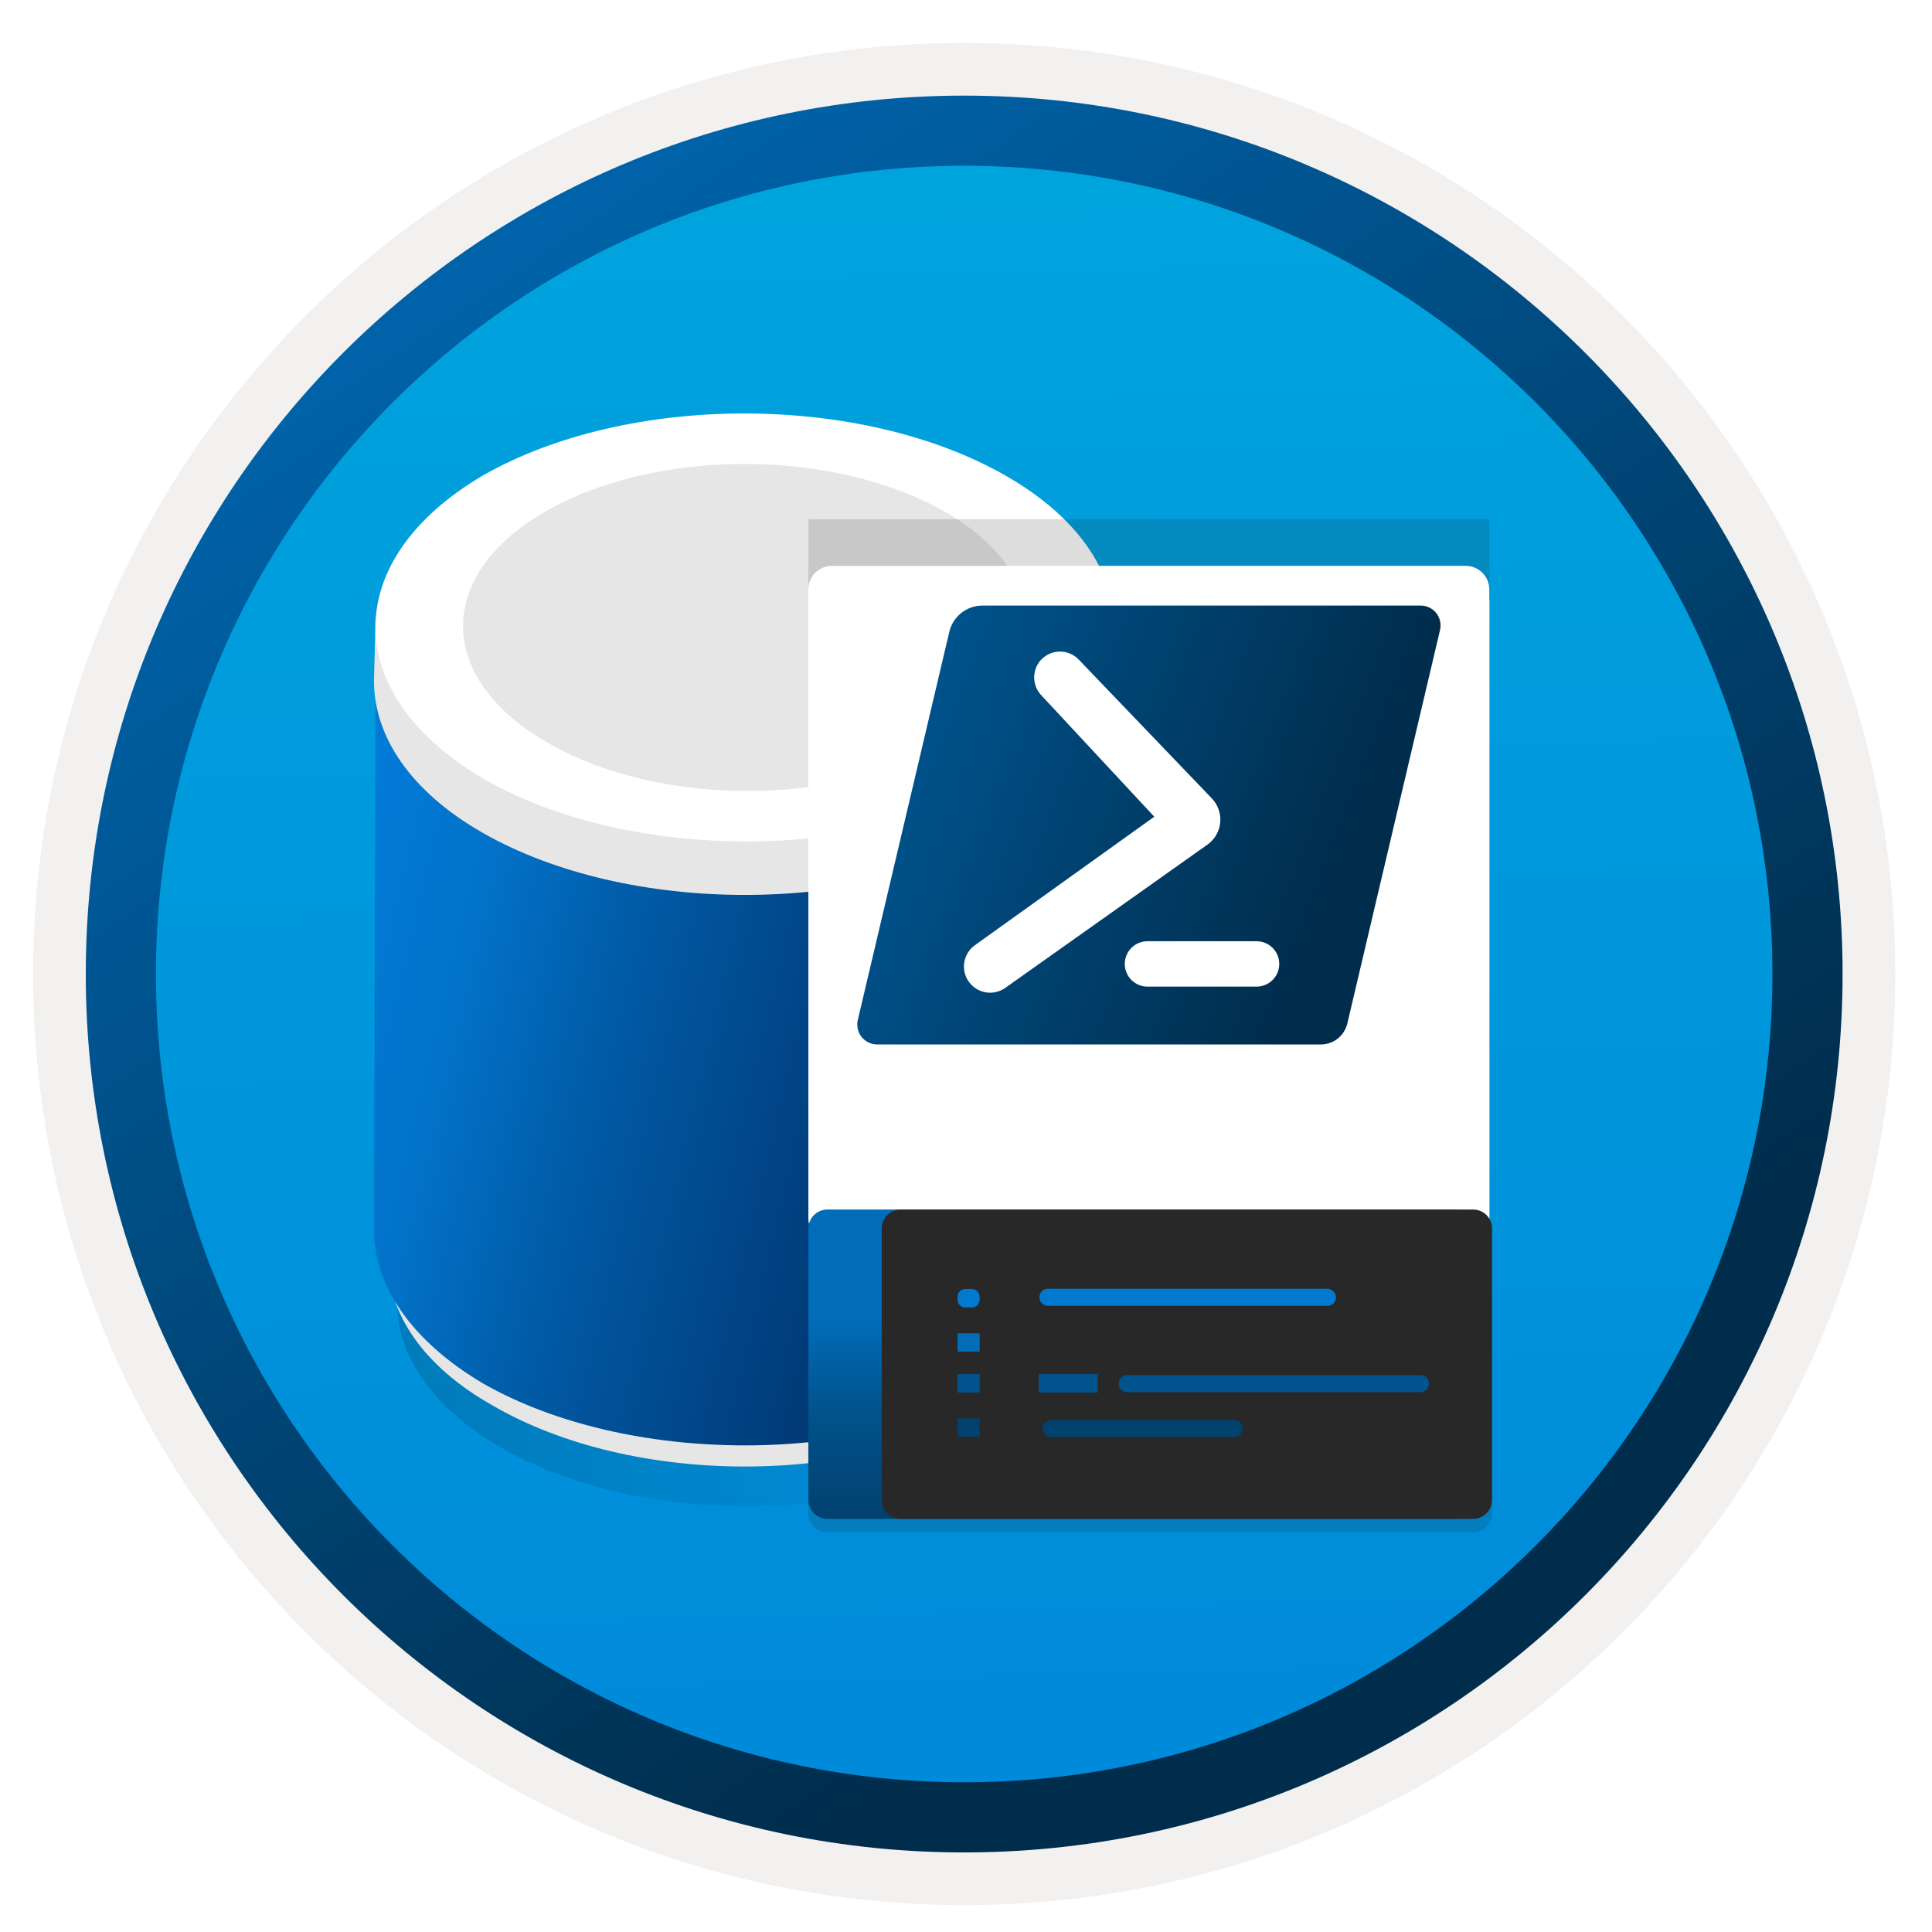 <svg width="103" height="103" viewBox="0 0 103 103" fill="none" xmlns="http://www.w3.org/2000/svg">
<path d="M51.403 98.738C25.553 98.738 4.593 77.788 4.593 51.928C4.593 26.068 25.553 5.118 51.403 5.118C77.253 5.118 98.213 26.078 98.213 51.928C98.213 77.778 77.253 98.738 51.403 98.738Z" fill="url(#paint0_linear_1123_286)"/>
<path fill-rule="evenodd" clip-rule="evenodd" d="M97.303 51.928C97.303 77.278 76.753 97.828 51.403 97.828C26.053 97.828 5.503 77.278 5.503 51.928C5.503 26.578 26.053 6.028 51.403 6.028C76.753 6.028 97.303 26.578 97.303 51.928ZM51.403 2.288C78.823 2.288 101.043 24.508 101.043 51.928C101.043 79.348 78.813 101.568 51.403 101.568C23.983 101.568 1.763 79.338 1.763 51.928C1.763 24.508 23.983 2.288 51.403 2.288Z" fill="#F2F1F0"/>
<path fill-rule="evenodd" clip-rule="evenodd" d="M94.493 51.928C94.493 75.728 75.203 95.018 51.403 95.018C27.603 95.018 8.313 75.728 8.313 51.928C8.313 28.128 27.603 8.838 51.403 8.838C75.203 8.838 94.493 28.128 94.493 51.928ZM51.403 5.098C77.263 5.098 98.233 26.068 98.233 51.928C98.233 77.788 77.263 98.758 51.403 98.758C25.543 98.758 4.573 77.788 4.573 51.928C4.573 26.068 25.533 5.098 51.403 5.098Z" fill="url(#paint1_linear_1123_286)"/>
<path opacity="0.15" d="M52.839 61.929C60.142 66.151 60.142 72.918 52.906 77.139C45.669 81.361 33.944 81.361 26.64 77.139C19.404 72.918 19.337 66.084 26.573 61.929C33.81 57.708 45.535 57.708 52.839 61.929Z" fill="url(#paint2_linear_1123_286)"/>
<path d="M58.668 63.718L58.576 67.214C58.576 69.974 56.736 72.826 53.056 74.942C45.696 79.265 33.737 79.265 26.285 74.942C22.513 72.826 20.673 69.974 20.673 67.122L20.765 63.626C20.765 66.478 22.605 69.238 26.377 71.446C33.829 75.77 45.788 75.77 53.148 71.446C56.828 69.33 58.668 66.478 58.668 63.718Z" fill="#E6E6E6"/>
<path d="M59.404 33.543L59.312 65.742C59.312 68.686 57.38 71.537 53.608 73.745C45.972 78.161 33.461 78.161 25.733 73.745C21.869 71.445 19.938 68.502 19.938 65.558L20.029 33.359C20.029 36.303 21.961 39.247 25.825 41.455C33.553 45.871 46.064 45.871 53.7 41.455C57.564 39.339 59.404 36.395 59.404 33.543Z" fill="url(#paint3_linear_1123_286)"/>
<path d="M59.404 32.715L59.312 36.395C59.312 39.339 57.38 42.191 53.608 44.399C45.972 48.815 33.461 48.815 25.733 44.399C21.869 42.191 19.938 39.247 19.938 36.303L20.029 32.623C20.029 35.567 21.961 38.511 25.825 40.719C33.553 45.135 46.064 45.135 53.7 40.719C57.564 38.511 59.404 35.659 59.404 32.715Z" fill="#E6E6E6"/>
<path d="M53.608 25.355C61.335 29.771 61.335 37.039 53.7 41.547C46.064 45.962 33.553 45.962 25.825 41.547C18.097 37.039 18.097 29.863 25.733 25.355C33.461 20.94 45.88 20.94 53.608 25.355Z" fill="white"/>
<path d="M50.388 27.287C56.276 30.691 56.276 36.211 50.48 39.615C44.592 43.019 35.117 43.019 29.229 39.615C23.249 36.211 23.157 30.691 29.045 27.287C34.933 23.883 44.408 23.883 50.388 27.287Z" fill="#E6E6E6"/>
<path opacity="0.15" d="M78.36 63.094C78.937 63.094 79.402 62.629 79.402 62.052V27.682H43.096V62.057C43.096 62.633 43.561 63.098 44.138 63.098H78.36V63.094Z" fill="#1F1D20"/>
<g filter="url(#filter0_d_1123_286)">
<path d="M79.398 27.99V27.426C79.398 26.729 78.834 26.166 78.137 26.166H44.357C43.659 26.166 43.096 26.729 43.096 27.426V28.052V28.625V60.952C43.096 61.649 43.659 62.213 44.357 62.213H78.146C78.843 62.213 79.407 61.649 79.407 60.952V28.052C79.407 28.03 79.398 28.012 79.398 27.99Z" fill="white"/>
</g>
<path d="M70.421 55.683H46.754C46.596 55.681 46.44 55.645 46.298 55.575C46.156 55.506 46.031 55.405 45.932 55.281C45.834 55.158 45.765 55.013 45.73 54.859C45.694 54.705 45.694 54.545 45.729 54.39L50.614 33.669C50.71 33.274 50.937 32.923 51.257 32.672C51.576 32.421 51.971 32.284 52.377 32.284H75.749C75.907 32.285 76.063 32.322 76.205 32.391C76.347 32.461 76.472 32.561 76.57 32.685C76.668 32.809 76.738 32.954 76.773 33.108C76.808 33.262 76.808 33.422 76.774 33.577L71.825 54.584C71.746 54.897 71.566 55.176 71.311 55.375C71.057 55.574 70.744 55.682 70.421 55.683Z" fill="url(#paint4_linear_1123_286)"/>
<path d="M66.994 52.599H61.176C61.017 52.6 60.86 52.569 60.713 52.508C60.566 52.447 60.432 52.358 60.319 52.246C60.207 52.134 60.118 52 60.057 51.853C59.996 51.706 59.964 51.549 59.964 51.39C59.964 51.231 59.996 51.073 60.057 50.926C60.118 50.779 60.207 50.646 60.319 50.533C60.432 50.421 60.566 50.332 60.713 50.271C60.86 50.211 61.017 50.18 61.176 50.18H66.994C67.314 50.181 67.621 50.308 67.848 50.535C68.074 50.762 68.201 51.069 68.201 51.39C68.201 51.71 68.074 52.017 67.848 52.244C67.621 52.471 67.314 52.599 66.994 52.599Z" fill="white"/>
<path d="M57.503 35.157L64.604 42.562C64.767 42.732 64.891 42.934 64.969 43.156C65.046 43.378 65.075 43.614 65.053 43.848C65.031 44.082 64.959 44.308 64.842 44.512C64.724 44.716 64.564 44.892 64.373 45.028L53.597 52.664C53.296 52.879 52.922 52.966 52.557 52.905C52.192 52.844 51.866 52.64 51.651 52.34C51.436 52.039 51.349 51.665 51.409 51.3C51.469 50.935 51.671 50.609 51.972 50.393L61.538 43.541L55.499 37.05C55.253 36.783 55.122 36.43 55.134 36.068C55.147 35.705 55.301 35.362 55.565 35.113C55.829 34.864 56.18 34.728 56.543 34.737C56.906 34.745 57.251 34.896 57.503 35.157Z" fill="white"/>
<path opacity="0.15" d="M78.535 65.198L44.088 65.198C43.534 65.198 43.079 65.653 43.079 66.207V80.68C43.079 81.235 43.534 81.69 44.088 81.69H78.535C79.089 81.69 79.544 81.235 79.544 80.68V66.207C79.544 65.638 79.089 65.198 78.535 65.198Z" fill="#1F1D20"/>
<path d="M77.535 64.483H44.108C43.553 64.483 43.098 64.938 43.098 65.493V79.966C43.098 80.521 43.553 80.976 44.108 80.976H77.535C78.089 80.976 78.544 80.521 78.544 79.966V65.493C78.544 64.924 78.089 64.483 77.535 64.483Z" fill="url(#paint5_linear_1123_286)"/>
<path d="M78.535 64.483H48.015C47.461 64.483 47.006 64.938 47.006 65.493V79.966C47.006 80.521 47.461 80.976 48.015 80.976H78.535C79.089 80.976 79.544 80.521 79.544 79.966V65.493C79.544 64.924 79.089 64.483 78.535 64.483Z" fill="#282828"/>
<path d="M51.818 68.721H51.462C51.234 68.721 51.049 68.906 51.049 69.134V69.29C51.049 69.518 51.234 69.703 51.462 69.703H51.818C52.045 69.703 52.23 69.518 52.23 69.29V69.134C52.23 68.906 52.045 68.721 51.818 68.721Z" fill="#0179CE"/>
<path d="M52.23 71.08H51.049V72.062H52.23V71.08Z" fill="#016CB8"/>
<path d="M52.23 73.256H51.049V74.237H52.23V73.256Z" fill="#01538D"/>
<path d="M52.23 75.616H51.049V76.598H52.23V75.616Z" fill="#01416E"/>
<path d="M58.528 73.256H55.372V74.237H58.528V73.256Z" fill="#01538D"/>
<path d="M70.755 68.707H55.87C55.614 68.707 55.415 68.906 55.415 69.162C55.415 69.418 55.614 69.617 55.87 69.617H70.77C71.025 69.617 71.225 69.418 71.225 69.162C71.225 68.92 71.011 68.707 70.755 68.707Z" fill="#0179CE"/>
<path d="M75.731 73.312H60.092C59.836 73.312 59.637 73.511 59.637 73.767C59.637 74.023 59.836 74.222 60.092 74.222H75.731C75.987 74.222 76.186 74.023 76.186 73.767C76.186 73.511 75.987 73.312 75.731 73.312Z" fill="#01538D"/>
<path d="M65.793 75.701H56.039C55.783 75.701 55.584 75.9 55.584 76.156C55.584 76.412 55.783 76.611 56.039 76.611H65.793C66.049 76.611 66.248 76.412 66.248 76.156C66.248 75.9 66.049 75.701 65.793 75.701Z" fill="#01416E"/>
<defs>
<filter id="filter0_d_1123_286" x="39.096" y="26.166" width="44.311" height="44.047" filterUnits="userSpaceOnUse" color-interpolation-filters="sRGB">
<feFlood flood-opacity="0" result="BackgroundImageFix"/>
<feColorMatrix in="SourceAlpha" type="matrix" values="0 0 0 0 0 0 0 0 0 0 0 0 0 0 0 0 0 0 127 0" result="hardAlpha"/>
<feOffset dy="4"/>
<feGaussianBlur stdDeviation="2"/>
<feComposite in2="hardAlpha" operator="out"/>
<feColorMatrix type="matrix" values="0 0 0 0 0 0 0 0 0 0 0 0 0 0 0 0 0 0 0.25 0"/>
<feBlend mode="normal" in2="BackgroundImageFix" result="effect1_dropShadow_1123_286"/>
<feBlend mode="normal" in="SourceGraphic" in2="effect1_dropShadow_1123_286" result="shape"/>
</filter>
<linearGradient id="paint0_linear_1123_286" x1="49.629" y1="-12.862" x2="53.611" y2="132.908" gradientUnits="userSpaceOnUse">
<stop stop-color="#00ABDE"/>
<stop offset="1" stop-color="#007ED8"/>
</linearGradient>
<linearGradient id="paint1_linear_1123_286" x1="2.833" y1="-19.695" x2="98.361" y2="121.187" gradientUnits="userSpaceOnUse">
<stop stop-color="#007ED8"/>
<stop offset="0.707" stop-color="#002D4C"/>
</linearGradient>
<linearGradient id="paint2_linear_1123_286" x1="21.177" y1="69.502" x2="58.312" y2="69.502" gradientUnits="userSpaceOnUse">
<stop/>
<stop offset="0.822" stop-opacity="0"/>
</linearGradient>
<linearGradient id="paint3_linear_1123_286" x1="48.697" y1="76.726" x2="8.25" y2="67.128" gradientUnits="userSpaceOnUse">
<stop stop-color="#012E65"/>
<stop offset="0.269" stop-color="#014587"/>
<stop offset="0.503" stop-color="#015BA6"/>
<stop offset="0.707" stop-color="#0273CA"/>
<stop offset="1" stop-color="#0281E0"/>
</linearGradient>
<linearGradient id="paint4_linear_1123_286" x1="22.705" y1="28.96" x2="90.761" y2="55.484" gradientUnits="userSpaceOnUse">
<stop stop-color="#007ED8"/>
<stop offset="0.707" stop-color="#002D4C"/>
</linearGradient>
<linearGradient id="paint5_linear_1123_286" x1="58.398" y1="64.483" x2="58.398" y2="80.976" gradientUnits="userSpaceOnUse">
<stop stop-color="#016CB8"/>
<stop offset="0.352" stop-color="#016CB8"/>
<stop offset="0.649" stop-color="#01538D"/>
<stop offset="1" stop-color="#01416E"/>
</linearGradient>
</defs>
</svg>
